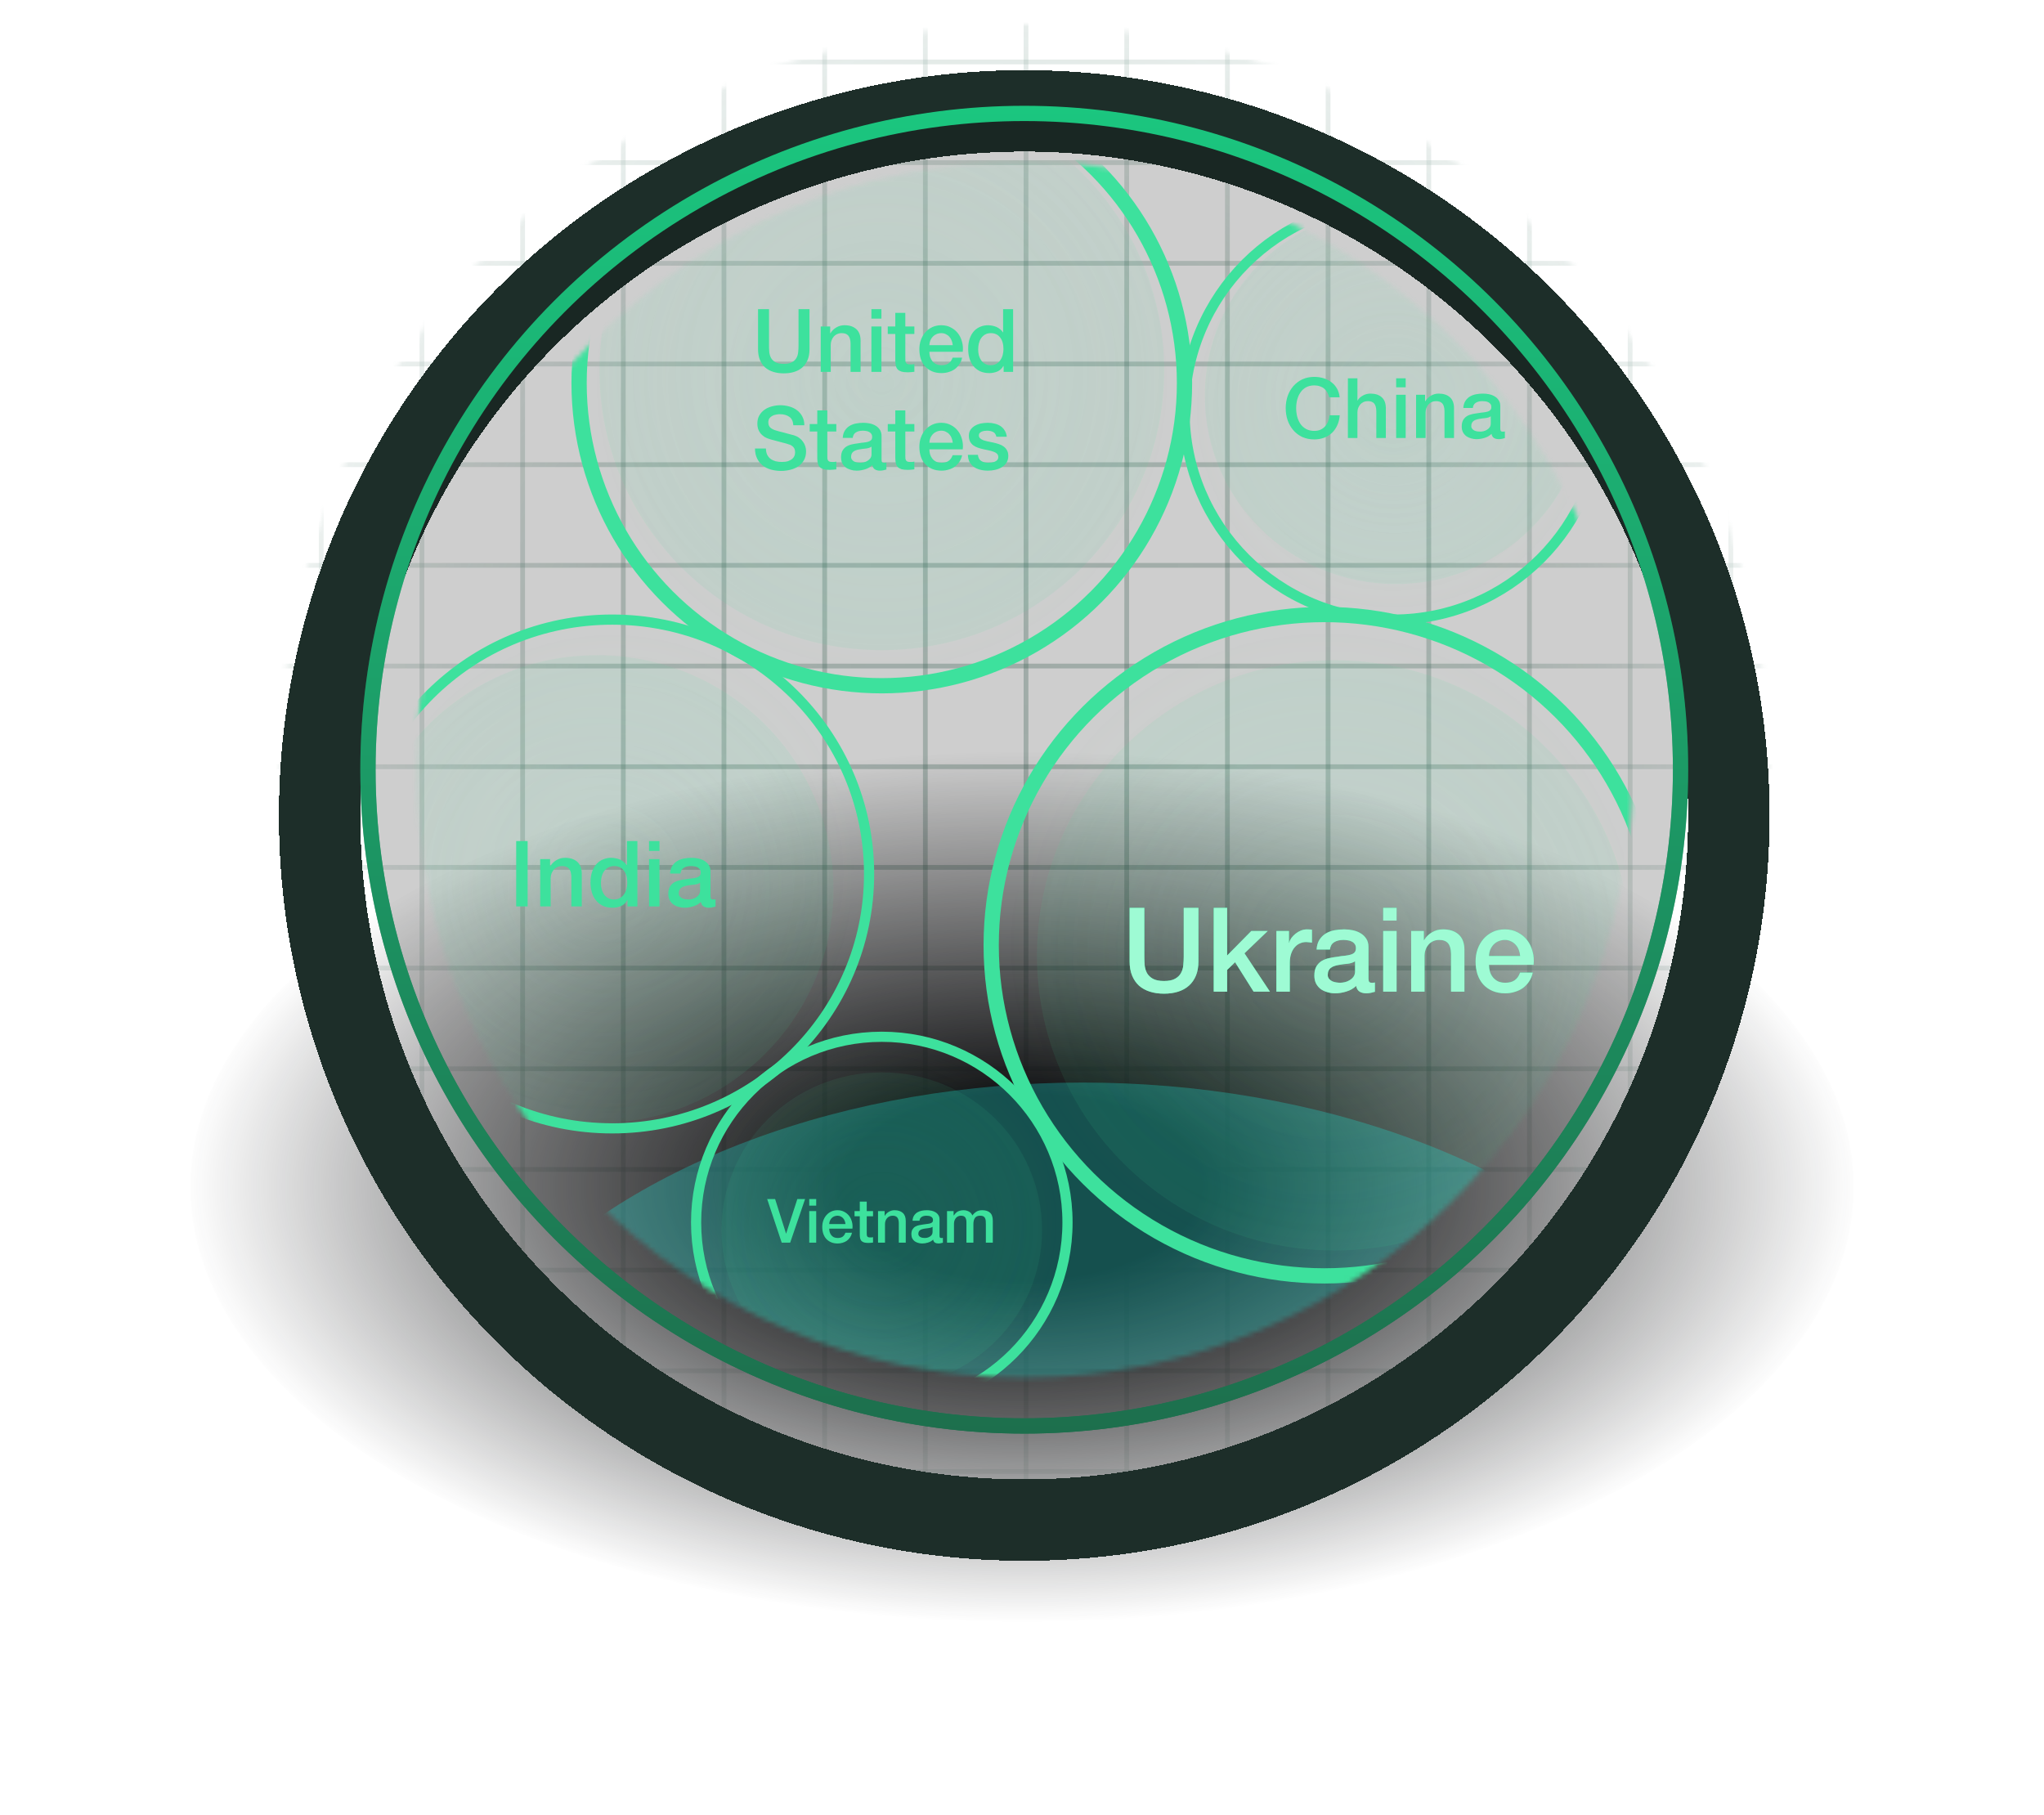 <svg width="419" height="372" viewBox="0 0 419 372" fill="none" xmlns="http://www.w3.org/2000/svg">
<mask id="mask0_15_1093" style="mask-type:alpha" maskUnits="userSpaceOnUse" x="57" y="5" width="306" height="306">
<circle cx="209.956" cy="157.784" r="152.784" fill="url(#paint0_radial_15_1093)"/>
</mask>
<g mask="url(#mask0_15_1093)">
<line opacity="0.3" x1="-28.34" y1="12.699" x2="448.024" y2="12.699" stroke="#3B6D5B" stroke-width="0.977"/>
<line opacity="0.3" x1="-28.34" y1="33.338" x2="448.024" y2="33.338" stroke="#3B6D5B" stroke-width="0.977"/>
<line opacity="0.3" x1="-28.34" y1="53.977" x2="448.024" y2="53.977" stroke="#3B6D5B" stroke-width="0.977"/>
<line opacity="0.3" x1="-28.34" y1="74.618" x2="448.024" y2="74.618" stroke="#3B6D5B" stroke-width="0.977"/>
<line opacity="0.3" x1="-28.34" y1="95.257" x2="448.024" y2="95.257" stroke="#3B6D5B" stroke-width="0.977"/>
<line opacity="0.3" x1="-28.34" y1="115.897" x2="448.024" y2="115.897" stroke="#3B6D5B" stroke-width="0.977"/>
<line opacity="0.3" x1="-28.34" y1="136.537" x2="448.024" y2="136.537" stroke="#3B6D5B" stroke-width="0.977"/>
<line opacity="0.3" x1="-28.34" y1="157.177" x2="448.024" y2="157.177" stroke="#3B6D5B" stroke-width="0.977"/>
<line opacity="0.3" x1="-28.34" y1="177.816" x2="448.024" y2="177.816" stroke="#3B6D5B" stroke-width="0.977"/>
<line opacity="0.3" x1="-28.34" y1="198.456" x2="448.024" y2="198.456" stroke="#3B6D5B" stroke-width="0.977"/>
<line opacity="0.3" x1="-28.34" y1="219.096" x2="448.024" y2="219.096" stroke="#3B6D5B" stroke-width="0.977"/>
<line opacity="0.3" x1="-28.34" y1="239.735" x2="448.024" y2="239.735" stroke="#3B6D5B" stroke-width="0.977"/>
<line opacity="0.3" x1="-28.34" y1="260.375" x2="448.024" y2="260.375" stroke="#3B6D5B" stroke-width="0.977"/>
<line opacity="0.3" x1="-28.34" y1="281.014" x2="448.024" y2="281.014" stroke="#3B6D5B" stroke-width="0.977"/>
<line opacity="0.3" x1="-28.34" y1="301.654" x2="448.024" y2="301.654" stroke="#3B6D5B" stroke-width="0.977"/>
<line opacity="0.3" x1="354.805" y1="-80.518" x2="354.805" y2="395.846" stroke="#3B6D5B" stroke-width="0.977"/>
<line opacity="0.3" x1="334.164" y1="-80.518" x2="334.164" y2="395.846" stroke="#3B6D5B" stroke-width="0.977"/>
<line opacity="0.3" x1="313.524" y1="-80.518" x2="313.524" y2="395.846" stroke="#3B6D5B" stroke-width="0.977"/>
<line opacity="0.3" x1="292.887" y1="-80.518" x2="292.887" y2="395.846" stroke="#3B6D5B" stroke-width="0.977"/>
<line opacity="0.3" x1="272.246" y1="-80.518" x2="272.246" y2="395.846" stroke="#3B6D5B" stroke-width="0.977"/>
<line opacity="0.3" x1="251.606" y1="-80.518" x2="251.606" y2="395.846" stroke="#3B6D5B" stroke-width="0.977"/>
<line opacity="0.3" x1="230.965" y1="-80.518" x2="230.965" y2="395.846" stroke="#3B6D5B" stroke-width="0.977"/>
<line opacity="0.3" x1="210.324" y1="-80.518" x2="210.324" y2="395.846" stroke="#3B6D5B" stroke-width="0.977"/>
<line opacity="0.3" x1="189.684" y1="-80.518" x2="189.684" y2="395.846" stroke="#3B6D5B" stroke-width="0.977"/>
<line opacity="0.3" x1="169.051" y1="-80.518" x2="169.051" y2="395.846" stroke="#3B6D5B" stroke-width="0.977"/>
<line opacity="0.3" x1="148.406" y1="-80.518" x2="148.406" y2="395.846" stroke="#3B6D5B" stroke-width="0.977"/>
<line opacity="0.3" x1="127.77" y1="-80.518" x2="127.77" y2="395.846" stroke="#3B6D5B" stroke-width="0.977"/>
<line opacity="0.3" x1="107.133" y1="-80.518" x2="107.133" y2="395.846" stroke="#3B6D5B" stroke-width="0.977"/>
<line opacity="0.3" x1="86.488" y1="-80.518" x2="86.488" y2="395.846" stroke="#3B6D5B" stroke-width="0.977"/>
<line opacity="0.3" x1="65.844" y1="-80.518" x2="65.844" y2="395.846" stroke="#3B6D5B" stroke-width="0.977"/>
</g>
<g filter="url(#filter0_f_15_1093)">
<ellipse cx="209.513" cy="243.302" rx="170.513" ry="89.168" fill="url(#paint1_radial_15_1093)"/>
</g>
<g filter="url(#filter1_d_15_1093)">
<circle cx="209.961" cy="157.784" r="144.441" stroke="#1D2E29" stroke-width="16.686" shape-rendering="crispEdges"/>
</g>
<circle cx="209.961" cy="157.784" r="134.534" fill="#0D0D0D" fill-opacity="0.2"/>
<circle cx="209.961" cy="157.784" r="134.534" stroke="url(#paint2_linear_15_1093)" stroke-width="3.129"/>
<circle cx="209.961" cy="157.784" r="134.534" stroke="url(#paint3_linear_15_1093)" stroke-width="3.129"/>
<mask id="mask1_15_1093" style="mask-type:alpha" maskUnits="userSpaceOnUse" x="85" y="33" width="250" height="250">
<circle cx="209.962" cy="157.784" r="124.626" fill="#D9D9D9"/>
</mask>
<g mask="url(#mask1_15_1093)">
<g opacity="0.3" filter="url(#filter2_f_15_1093)">
<ellipse cx="221.955" cy="310.568" rx="136.619" ry="88.646" fill="#19DED2"/>
</g>
<ellipse cx="271.493" cy="193.764" rx="68.31" ry="67.788" fill="url(#paint4_radial_15_1093)" fill-opacity="0.1" stroke="#3DE19D" stroke-width="3.129"/>
<ellipse cx="273.58" cy="195.85" rx="61.009" ry="60.488" fill="url(#paint5_radial_15_1093)" fill-opacity="0.1"/>
<path d="M231.567 186.117H234.574V196.122C234.574 196.699 234.598 197.285 234.646 197.878C234.71 198.471 234.87 199.008 235.127 199.489C235.4 199.954 235.8 200.339 236.33 200.644C236.875 200.949 237.636 201.101 238.615 201.101C239.593 201.101 240.346 200.949 240.875 200.644C241.421 200.339 241.821 199.954 242.078 199.489C242.351 199.008 242.511 198.471 242.559 197.878C242.623 197.285 242.655 196.699 242.655 196.122V186.117H245.662V197.108C245.662 198.215 245.493 199.177 245.157 199.994C244.82 200.812 244.339 201.502 243.714 202.063C243.104 202.608 242.367 203.017 241.501 203.29C240.635 203.562 239.673 203.698 238.615 203.698C237.556 203.698 236.594 203.562 235.728 203.29C234.862 203.017 234.117 202.608 233.492 202.063C232.882 201.502 232.409 200.812 232.072 199.994C231.736 199.177 231.567 198.215 231.567 197.108V186.117ZM248.805 186.117H251.547V195.882L256.501 190.855H259.869L255.106 195.425L260.326 203.29H256.982L253.182 197.253L251.547 198.84V203.29H248.805V186.117ZM261.651 190.855H264.225V193.26H264.273C264.353 192.923 264.505 192.595 264.73 192.274C264.97 191.953 265.251 191.665 265.572 191.408C265.908 191.135 266.277 190.919 266.678 190.759C267.079 190.598 267.488 190.518 267.905 190.518C268.225 190.518 268.442 190.526 268.554 190.542C268.682 190.558 268.811 190.574 268.939 190.59V193.236C268.746 193.204 268.546 193.18 268.337 193.164C268.145 193.132 267.953 193.116 267.76 193.116C267.295 193.116 266.854 193.212 266.437 193.404C266.037 193.581 265.684 193.853 265.379 194.222C265.074 194.575 264.834 195.016 264.658 195.545C264.481 196.074 264.393 196.683 264.393 197.373V203.29H261.651V190.855ZM280.521 200.524C280.521 200.86 280.561 201.101 280.641 201.245C280.738 201.389 280.914 201.462 281.171 201.462C281.251 201.462 281.347 201.462 281.459 201.462C281.571 201.462 281.7 201.446 281.844 201.414V203.314C281.748 203.346 281.62 203.378 281.459 203.41C281.315 203.458 281.163 203.498 281.002 203.53C280.842 203.562 280.682 203.586 280.521 203.602C280.361 203.618 280.225 203.626 280.112 203.626C279.551 203.626 279.086 203.514 278.717 203.29C278.349 203.065 278.108 202.672 277.996 202.111C277.451 202.64 276.777 203.025 275.975 203.265C275.19 203.506 274.428 203.626 273.691 203.626C273.129 203.626 272.592 203.546 272.079 203.386C271.566 203.241 271.109 203.025 270.708 202.736C270.323 202.432 270.011 202.055 269.77 201.606C269.546 201.141 269.433 200.604 269.433 199.994C269.433 199.225 269.57 198.599 269.842 198.118C270.131 197.637 270.5 197.261 270.949 196.988C271.414 196.715 271.927 196.523 272.488 196.411C273.065 196.282 273.642 196.186 274.22 196.122C274.717 196.026 275.19 195.962 275.639 195.93C276.088 195.882 276.481 195.809 276.817 195.713C277.17 195.617 277.443 195.473 277.635 195.28C277.843 195.072 277.948 194.767 277.948 194.366C277.948 194.014 277.859 193.725 277.683 193.5C277.523 193.276 277.314 193.108 277.058 192.995C276.817 192.867 276.545 192.787 276.24 192.755C275.935 192.707 275.647 192.683 275.374 192.683C274.604 192.683 273.971 192.843 273.474 193.164C272.977 193.484 272.696 193.982 272.632 194.655H269.89C269.938 193.853 270.131 193.188 270.468 192.659C270.804 192.13 271.229 191.705 271.742 191.384C272.271 191.063 272.865 190.839 273.522 190.71C274.18 190.582 274.853 190.518 275.542 190.518C276.152 190.518 276.753 190.582 277.346 190.71C277.94 190.839 278.469 191.047 278.934 191.336C279.415 191.624 279.8 192.001 280.088 192.466C280.377 192.915 280.521 193.468 280.521 194.126V200.524ZM277.779 197.06C277.362 197.333 276.849 197.501 276.24 197.565C275.631 197.613 275.021 197.694 274.412 197.806C274.123 197.854 273.843 197.926 273.57 198.022C273.298 198.102 273.057 198.223 272.849 198.383C272.64 198.527 272.472 198.728 272.344 198.984C272.231 199.225 272.175 199.521 272.175 199.874C272.175 200.179 272.263 200.435 272.44 200.644C272.616 200.852 272.825 201.021 273.065 201.149C273.322 201.261 273.594 201.341 273.883 201.389C274.188 201.438 274.46 201.462 274.701 201.462C275.005 201.462 275.334 201.422 275.687 201.341C276.04 201.261 276.368 201.125 276.673 200.932C276.994 200.74 277.258 200.5 277.467 200.211C277.675 199.906 277.779 199.537 277.779 199.105V197.06ZM283.544 186.117H286.286V188.714H283.544V186.117ZM283.544 190.855H286.286V203.29H283.544V190.855ZM289.273 190.855H291.871V192.683L291.919 192.731C292.336 192.041 292.881 191.504 293.554 191.119C294.228 190.718 294.973 190.518 295.791 190.518C297.154 190.518 298.228 190.871 299.014 191.576C299.8 192.282 300.193 193.34 300.193 194.751V203.29H297.451V195.473C297.419 194.495 297.21 193.789 296.825 193.356C296.44 192.907 295.839 192.683 295.021 192.683C294.556 192.683 294.14 192.771 293.771 192.947C293.402 193.108 293.089 193.34 292.833 193.645C292.576 193.933 292.376 194.278 292.231 194.679C292.087 195.08 292.015 195.505 292.015 195.954V203.29H289.273V190.855ZM311.622 195.978C311.59 195.545 311.494 195.128 311.334 194.727C311.189 194.326 310.981 193.982 310.708 193.693C310.452 193.388 310.131 193.148 309.746 192.971C309.378 192.779 308.961 192.683 308.496 192.683C308.015 192.683 307.574 192.771 307.173 192.947C306.788 193.108 306.451 193.34 306.163 193.645C305.89 193.933 305.666 194.278 305.489 194.679C305.329 195.08 305.241 195.513 305.225 195.978H311.622ZM305.225 197.782C305.225 198.263 305.289 198.728 305.417 199.177C305.561 199.626 305.77 200.019 306.042 200.355C306.315 200.692 306.66 200.965 307.077 201.173C307.494 201.365 307.991 201.462 308.568 201.462C309.37 201.462 310.011 201.293 310.492 200.957C310.989 200.604 311.358 200.083 311.598 199.393H314.196C314.052 200.067 313.803 200.668 313.45 201.197C313.098 201.726 312.673 202.175 312.176 202.544C311.679 202.897 311.117 203.161 310.492 203.338C309.883 203.53 309.241 203.626 308.568 203.626C307.59 203.626 306.724 203.466 305.97 203.145C305.217 202.825 304.575 202.376 304.046 201.798C303.533 201.221 303.14 200.532 302.868 199.73C302.611 198.928 302.483 198.046 302.483 197.084C302.483 196.202 302.619 195.368 302.892 194.583C303.18 193.781 303.581 193.084 304.094 192.49C304.623 191.881 305.257 191.4 305.994 191.047C306.732 190.694 307.566 190.518 308.496 190.518C309.474 190.518 310.348 190.727 311.117 191.143C311.903 191.544 312.552 192.081 313.066 192.755C313.579 193.428 313.947 194.206 314.172 195.088C314.412 195.954 314.477 196.852 314.364 197.782H305.225Z" fill="#3DE19D"/>
<path d="M231.567 186.117H234.574V196.122C234.574 196.699 234.598 197.285 234.646 197.878C234.71 198.471 234.87 199.008 235.127 199.489C235.4 199.954 235.8 200.339 236.33 200.644C236.875 200.949 237.636 201.101 238.615 201.101C239.593 201.101 240.346 200.949 240.875 200.644C241.421 200.339 241.821 199.954 242.078 199.489C242.351 199.008 242.511 198.471 242.559 197.878C242.623 197.285 242.655 196.699 242.655 196.122V186.117H245.662V197.108C245.662 198.215 245.493 199.177 245.157 199.994C244.82 200.812 244.339 201.502 243.714 202.063C243.104 202.608 242.367 203.017 241.501 203.29C240.635 203.562 239.673 203.698 238.615 203.698C237.556 203.698 236.594 203.562 235.728 203.29C234.862 203.017 234.117 202.608 233.492 202.063C232.882 201.502 232.409 200.812 232.072 199.994C231.736 199.177 231.567 198.215 231.567 197.108V186.117ZM248.805 186.117H251.547V195.882L256.501 190.855H259.869L255.106 195.425L260.326 203.29H256.982L253.182 197.253L251.547 198.84V203.29H248.805V186.117ZM261.651 190.855H264.225V193.26H264.273C264.353 192.923 264.505 192.595 264.73 192.274C264.97 191.953 265.251 191.665 265.572 191.408C265.908 191.135 266.277 190.919 266.678 190.759C267.079 190.598 267.488 190.518 267.905 190.518C268.225 190.518 268.442 190.526 268.554 190.542C268.682 190.558 268.811 190.574 268.939 190.59V193.236C268.746 193.204 268.546 193.18 268.337 193.164C268.145 193.132 267.953 193.116 267.76 193.116C267.295 193.116 266.854 193.212 266.437 193.404C266.037 193.581 265.684 193.853 265.379 194.222C265.074 194.575 264.834 195.016 264.658 195.545C264.481 196.074 264.393 196.683 264.393 197.373V203.29H261.651V190.855ZM280.521 200.524C280.521 200.86 280.561 201.101 280.641 201.245C280.738 201.389 280.914 201.462 281.171 201.462C281.251 201.462 281.347 201.462 281.459 201.462C281.571 201.462 281.7 201.446 281.844 201.414V203.314C281.748 203.346 281.62 203.378 281.459 203.41C281.315 203.458 281.163 203.498 281.002 203.53C280.842 203.562 280.682 203.586 280.521 203.602C280.361 203.618 280.225 203.626 280.112 203.626C279.551 203.626 279.086 203.514 278.717 203.29C278.349 203.065 278.108 202.672 277.996 202.111C277.451 202.64 276.777 203.025 275.975 203.265C275.19 203.506 274.428 203.626 273.691 203.626C273.129 203.626 272.592 203.546 272.079 203.386C271.566 203.241 271.109 203.025 270.708 202.736C270.323 202.432 270.011 202.055 269.77 201.606C269.546 201.141 269.433 200.604 269.433 199.994C269.433 199.225 269.57 198.599 269.842 198.118C270.131 197.637 270.5 197.261 270.949 196.988C271.414 196.715 271.927 196.523 272.488 196.411C273.065 196.282 273.642 196.186 274.22 196.122C274.717 196.026 275.19 195.962 275.639 195.93C276.088 195.882 276.481 195.809 276.817 195.713C277.17 195.617 277.443 195.473 277.635 195.28C277.843 195.072 277.948 194.767 277.948 194.366C277.948 194.014 277.859 193.725 277.683 193.5C277.523 193.276 277.314 193.108 277.058 192.995C276.817 192.867 276.545 192.787 276.24 192.755C275.935 192.707 275.647 192.683 275.374 192.683C274.604 192.683 273.971 192.843 273.474 193.164C272.977 193.484 272.696 193.982 272.632 194.655H269.89C269.938 193.853 270.131 193.188 270.468 192.659C270.804 192.13 271.229 191.705 271.742 191.384C272.271 191.063 272.865 190.839 273.522 190.71C274.18 190.582 274.853 190.518 275.542 190.518C276.152 190.518 276.753 190.582 277.346 190.71C277.94 190.839 278.469 191.047 278.934 191.336C279.415 191.624 279.8 192.001 280.088 192.466C280.377 192.915 280.521 193.468 280.521 194.126V200.524ZM277.779 197.06C277.362 197.333 276.849 197.501 276.24 197.565C275.631 197.613 275.021 197.694 274.412 197.806C274.123 197.854 273.843 197.926 273.57 198.022C273.298 198.102 273.057 198.223 272.849 198.383C272.64 198.527 272.472 198.728 272.344 198.984C272.231 199.225 272.175 199.521 272.175 199.874C272.175 200.179 272.263 200.435 272.44 200.644C272.616 200.852 272.825 201.021 273.065 201.149C273.322 201.261 273.594 201.341 273.883 201.389C274.188 201.438 274.46 201.462 274.701 201.462C275.005 201.462 275.334 201.422 275.687 201.341C276.04 201.261 276.368 201.125 276.673 200.932C276.994 200.74 277.258 200.5 277.467 200.211C277.675 199.906 277.779 199.537 277.779 199.105V197.06ZM283.544 186.117H286.286V188.714H283.544V186.117ZM283.544 190.855H286.286V203.29H283.544V190.855ZM289.273 190.855H291.871V192.683L291.919 192.731C292.336 192.041 292.881 191.504 293.554 191.119C294.228 190.718 294.973 190.518 295.791 190.518C297.154 190.518 298.228 190.871 299.014 191.576C299.8 192.282 300.193 193.34 300.193 194.751V203.29H297.451V195.473C297.419 194.495 297.21 193.789 296.825 193.356C296.44 192.907 295.839 192.683 295.021 192.683C294.556 192.683 294.14 192.771 293.771 192.947C293.402 193.108 293.089 193.34 292.833 193.645C292.576 193.933 292.376 194.278 292.231 194.679C292.087 195.08 292.015 195.505 292.015 195.954V203.29H289.273V190.855ZM311.622 195.978C311.59 195.545 311.494 195.128 311.334 194.727C311.189 194.326 310.981 193.982 310.708 193.693C310.452 193.388 310.131 193.148 309.746 192.971C309.378 192.779 308.961 192.683 308.496 192.683C308.015 192.683 307.574 192.771 307.173 192.947C306.788 193.108 306.451 193.34 306.163 193.645C305.89 193.933 305.666 194.278 305.489 194.679C305.329 195.08 305.241 195.513 305.225 195.978H311.622ZM305.225 197.782C305.225 198.263 305.289 198.728 305.417 199.177C305.561 199.626 305.77 200.019 306.042 200.355C306.315 200.692 306.66 200.965 307.077 201.173C307.494 201.365 307.991 201.462 308.568 201.462C309.37 201.462 310.011 201.293 310.492 200.957C310.989 200.604 311.358 200.083 311.598 199.393H314.196C314.052 200.067 313.803 200.668 313.45 201.197C313.098 201.726 312.673 202.175 312.176 202.544C311.679 202.897 311.117 203.161 310.492 203.338C309.883 203.53 309.241 203.626 308.568 203.626C307.59 203.626 306.724 203.466 305.97 203.145C305.217 202.825 304.575 202.376 304.046 201.798C303.533 201.221 303.14 200.532 302.868 199.73C302.611 198.928 302.483 198.046 302.483 197.084C302.483 196.202 302.619 195.368 302.892 194.583C303.18 193.781 303.581 193.084 304.094 192.49C304.623 191.881 305.257 191.4 305.994 191.047C306.732 190.694 307.566 190.518 308.496 190.518C309.474 190.518 310.348 190.727 311.117 191.143C311.903 191.544 312.552 192.081 313.066 192.755C313.579 193.428 313.947 194.206 314.172 195.088C314.412 195.954 314.477 196.852 314.364 197.782H305.225Z" fill="#9EFBD4"/>
<circle cx="180.759" cy="78.524" r="62.052" fill="url(#paint6_radial_15_1093)" fill-opacity="0.1" stroke="#3DE19D" stroke-width="3.129"/>
<ellipse cx="180.764" cy="75.917" rx="57.881" ry="57.359" fill="url(#paint7_radial_15_1093)" fill-opacity="0.1"/>
<path d="M155.392 63.378H157.642V70.867C157.642 71.299 157.66 71.737 157.696 72.181C157.744 72.625 157.864 73.027 158.056 73.387C158.26 73.735 158.56 74.023 158.956 74.251C159.364 74.479 159.934 74.593 160.666 74.593C161.398 74.593 161.962 74.479 162.358 74.251C162.766 74.023 163.066 73.735 163.258 73.387C163.462 73.027 163.582 72.625 163.618 72.181C163.666 71.737 163.69 71.299 163.69 70.867V63.378H165.94V71.605C165.94 72.433 165.814 73.153 165.562 73.765C165.31 74.377 164.95 74.893 164.482 75.313C164.026 75.721 163.474 76.027 162.826 76.231C162.178 76.435 161.458 76.537 160.666 76.537C159.874 76.537 159.154 76.435 158.506 76.231C157.858 76.027 157.3 75.721 156.832 75.313C156.376 74.893 156.022 74.377 155.77 73.765C155.518 73.153 155.392 72.433 155.392 71.605V63.378ZM168.239 66.924H170.183V68.292L170.219 68.328C170.531 67.812 170.939 67.41 171.443 67.122C171.947 66.822 172.505 66.672 173.117 66.672C174.137 66.672 174.941 66.936 175.529 67.464C176.117 67.992 176.411 68.784 176.411 69.841V76.231H174.359V70.38C174.335 69.648 174.179 69.121 173.891 68.796C173.603 68.46 173.153 68.292 172.541 68.292C172.193 68.292 171.881 68.358 171.605 68.49C171.329 68.61 171.095 68.784 170.903 69.012C170.711 69.228 170.561 69.487 170.453 69.787C170.345 70.087 170.291 70.404 170.291 70.74V76.231H168.239V66.924ZM178.629 63.378H180.681V65.322H178.629V63.378ZM178.629 66.924H180.681V76.231H178.629V66.924ZM181.981 66.924H183.529V64.134H185.581V66.924H187.435V68.454H185.581V73.423C185.581 73.639 185.587 73.825 185.599 73.981C185.623 74.137 185.665 74.269 185.725 74.377C185.797 74.485 185.899 74.569 186.031 74.629C186.163 74.677 186.343 74.701 186.571 74.701C186.715 74.701 186.859 74.701 187.003 74.701C187.147 74.689 187.291 74.665 187.435 74.629V76.213C187.207 76.237 186.985 76.261 186.769 76.285C186.553 76.309 186.331 76.321 186.103 76.321C185.563 76.321 185.125 76.273 184.789 76.177C184.465 76.069 184.207 75.919 184.015 75.727C183.835 75.523 183.709 75.271 183.637 74.971C183.577 74.671 183.541 74.329 183.529 73.945V68.454H181.981V66.924ZM195.302 70.758C195.278 70.434 195.206 70.123 195.086 69.823C194.978 69.522 194.822 69.264 194.618 69.048C194.426 68.82 194.186 68.64 193.898 68.508C193.622 68.364 193.31 68.292 192.962 68.292C192.601 68.292 192.271 68.358 191.971 68.49C191.683 68.61 191.431 68.784 191.215 69.012C191.011 69.228 190.843 69.487 190.711 69.787C190.591 70.087 190.525 70.41 190.513 70.758H195.302ZM190.513 72.109C190.513 72.469 190.561 72.817 190.657 73.153C190.765 73.489 190.921 73.783 191.125 74.035C191.329 74.287 191.587 74.491 191.899 74.647C192.211 74.791 192.583 74.863 193.016 74.863C193.616 74.863 194.096 74.737 194.456 74.485C194.828 74.221 195.104 73.831 195.284 73.315H197.228C197.12 73.819 196.934 74.269 196.67 74.665C196.406 75.061 196.088 75.397 195.716 75.673C195.344 75.937 194.924 76.135 194.456 76.267C194 76.411 193.52 76.483 193.016 76.483C192.283 76.483 191.635 76.363 191.071 76.123C190.507 75.883 190.027 75.547 189.631 75.115C189.247 74.683 188.953 74.167 188.749 73.567C188.557 72.967 188.461 72.307 188.461 71.587C188.461 70.927 188.563 70.302 188.767 69.715C188.983 69.115 189.283 68.592 189.667 68.148C190.063 67.692 190.537 67.332 191.089 67.068C191.641 66.804 192.265 66.672 192.962 66.672C193.694 66.672 194.348 66.828 194.924 67.14C195.512 67.44 195.998 67.842 196.382 68.346C196.766 68.85 197.042 69.433 197.21 70.093C197.39 70.74 197.438 71.412 197.354 72.109H190.513ZM207.68 76.231H205.736V74.971H205.7C205.424 75.511 205.022 75.901 204.494 76.141C203.966 76.369 203.408 76.483 202.82 76.483C202.088 76.483 201.446 76.357 200.894 76.105C200.354 75.841 199.904 75.487 199.544 75.043C199.184 74.599 198.914 74.077 198.734 73.477C198.554 72.865 198.464 72.211 198.464 71.514C198.464 70.674 198.578 69.948 198.806 69.337C199.034 68.724 199.334 68.22 199.706 67.824C200.09 67.428 200.522 67.14 201.002 66.96C201.494 66.768 201.992 66.672 202.496 66.672C202.784 66.672 203.078 66.702 203.378 66.762C203.678 66.81 203.966 66.894 204.242 67.014C204.518 67.134 204.77 67.29 204.998 67.482C205.238 67.662 205.436 67.878 205.592 68.13H205.628V63.378H207.68V76.231ZM200.516 71.677C200.516 72.073 200.564 72.463 200.66 72.847C200.768 73.231 200.924 73.573 201.128 73.873C201.344 74.173 201.614 74.413 201.938 74.593C202.262 74.773 202.646 74.863 203.09 74.863C203.546 74.863 203.936 74.767 204.26 74.575C204.596 74.383 204.866 74.131 205.07 73.819C205.286 73.507 205.442 73.159 205.538 72.775C205.646 72.379 205.7 71.977 205.7 71.569C205.7 70.537 205.466 69.733 204.998 69.156C204.542 68.58 203.918 68.292 203.126 68.292C202.646 68.292 202.238 68.394 201.902 68.598C201.578 68.79 201.308 69.048 201.092 69.373C200.888 69.684 200.738 70.044 200.642 70.453C200.558 70.849 200.516 71.257 200.516 71.677ZM157.012 91.947C157.012 92.439 157.096 92.859 157.264 93.207C157.432 93.555 157.666 93.843 157.966 94.071C158.266 94.287 158.608 94.449 158.992 94.557C159.388 94.653 159.814 94.701 160.27 94.701C160.762 94.701 161.182 94.647 161.53 94.539C161.878 94.419 162.16 94.269 162.376 94.089C162.592 93.909 162.748 93.705 162.844 93.477C162.94 93.237 162.988 92.997 162.988 92.757C162.988 92.265 162.874 91.905 162.646 91.677C162.43 91.436 162.19 91.269 161.926 91.172C161.47 91.004 160.936 90.849 160.324 90.704C159.724 90.549 158.98 90.35 158.092 90.111C157.54 89.966 157.078 89.781 156.706 89.552C156.346 89.312 156.058 89.048 155.842 88.76C155.626 88.472 155.47 88.166 155.374 87.842C155.29 87.518 155.248 87.188 155.248 86.852C155.248 86.204 155.38 85.646 155.644 85.178C155.92 84.698 156.28 84.302 156.724 83.99C157.168 83.678 157.672 83.45 158.236 83.306C158.8 83.15 159.37 83.072 159.946 83.072C160.618 83.072 161.248 83.162 161.836 83.342C162.436 83.51 162.958 83.768 163.402 84.116C163.858 84.464 164.218 84.896 164.482 85.412C164.746 85.916 164.878 86.504 164.878 87.176H162.628C162.568 86.348 162.286 85.766 161.782 85.43C161.278 85.082 160.636 84.908 159.856 84.908C159.592 84.908 159.322 84.938 159.046 84.998C158.77 85.046 158.518 85.136 158.29 85.268C158.062 85.388 157.87 85.556 157.714 85.772C157.57 85.988 157.498 86.258 157.498 86.582C157.498 87.038 157.636 87.398 157.912 87.662C158.2 87.914 158.572 88.106 159.028 88.238C159.076 88.25 159.262 88.304 159.586 88.4C159.922 88.484 160.294 88.58 160.702 88.688C161.11 88.796 161.506 88.904 161.89 89.012C162.286 89.109 162.568 89.18 162.736 89.228C163.156 89.361 163.522 89.54 163.834 89.769C164.146 89.996 164.404 90.26 164.608 90.561C164.824 90.849 164.98 91.16 165.076 91.496C165.184 91.833 165.238 92.169 165.238 92.505C165.238 93.225 165.088 93.843 164.788 94.359C164.5 94.863 164.116 95.277 163.636 95.601C163.156 95.925 162.61 96.159 161.998 96.303C161.386 96.459 160.762 96.537 160.126 96.537C159.394 96.537 158.704 96.447 158.056 96.267C157.408 96.087 156.844 95.811 156.364 95.439C155.884 95.067 155.5 94.593 155.212 94.017C154.924 93.429 154.774 92.739 154.762 91.947H157.012ZM165.984 86.924H167.532V84.134H169.584V86.924H171.438V88.454H169.584V93.423C169.584 93.639 169.59 93.825 169.602 93.981C169.626 94.137 169.668 94.269 169.728 94.377C169.8 94.485 169.902 94.569 170.034 94.629C170.166 94.677 170.346 94.701 170.574 94.701C170.718 94.701 170.862 94.701 171.006 94.701C171.15 94.689 171.294 94.665 171.438 94.629V96.213C171.21 96.237 170.988 96.261 170.772 96.285C170.556 96.309 170.334 96.321 170.106 96.321C169.566 96.321 169.128 96.273 168.792 96.177C168.468 96.069 168.21 95.919 168.018 95.727C167.838 95.523 167.712 95.271 167.64 94.971C167.58 94.671 167.544 94.329 167.532 93.945V88.454H165.984V86.924ZM180.709 94.161C180.709 94.413 180.739 94.593 180.799 94.701C180.871 94.809 181.003 94.863 181.195 94.863C181.255 94.863 181.327 94.863 181.411 94.863C181.495 94.863 181.591 94.851 181.699 94.827V96.249C181.627 96.273 181.531 96.297 181.411 96.321C181.303 96.357 181.189 96.387 181.069 96.411C180.949 96.435 180.829 96.453 180.709 96.465C180.589 96.477 180.487 96.483 180.403 96.483C179.983 96.483 179.635 96.399 179.359 96.231C179.083 96.063 178.903 95.769 178.819 95.349C178.411 95.745 177.907 96.033 177.307 96.213C176.719 96.393 176.149 96.483 175.597 96.483C175.177 96.483 174.775 96.423 174.391 96.303C174.007 96.195 173.665 96.033 173.365 95.817C173.077 95.589 172.843 95.307 172.663 94.971C172.495 94.623 172.411 94.221 172.411 93.765C172.411 93.189 172.513 92.721 172.717 92.361C172.933 92.001 173.209 91.719 173.545 91.514C173.893 91.311 174.277 91.166 174.697 91.082C175.129 90.987 175.561 90.915 175.993 90.867C176.365 90.794 176.719 90.746 177.055 90.722C177.391 90.686 177.685 90.632 177.937 90.561C178.201 90.489 178.405 90.38 178.549 90.237C178.705 90.081 178.783 89.853 178.783 89.552C178.783 89.288 178.717 89.072 178.585 88.904C178.465 88.736 178.309 88.61 178.117 88.526C177.937 88.43 177.733 88.37 177.505 88.346C177.277 88.31 177.061 88.292 176.857 88.292C176.281 88.292 175.807 88.412 175.435 88.652C175.063 88.892 174.853 89.264 174.805 89.769H172.753C172.789 89.168 172.933 88.67 173.185 88.274C173.437 87.878 173.755 87.56 174.139 87.32C174.535 87.08 174.979 86.912 175.471 86.816C175.963 86.72 176.467 86.672 176.983 86.672C177.439 86.672 177.889 86.72 178.333 86.816C178.777 86.912 179.173 87.068 179.521 87.284C179.881 87.5 180.169 87.782 180.385 88.13C180.601 88.466 180.709 88.88 180.709 89.373V94.161ZM178.657 91.569C178.345 91.772 177.961 91.899 177.505 91.947C177.049 91.983 176.593 92.043 176.137 92.127C175.921 92.163 175.711 92.217 175.507 92.289C175.303 92.349 175.123 92.439 174.967 92.559C174.811 92.667 174.685 92.817 174.589 93.009C174.505 93.189 174.463 93.411 174.463 93.675C174.463 93.903 174.529 94.095 174.661 94.251C174.793 94.407 174.949 94.533 175.129 94.629C175.321 94.713 175.525 94.773 175.741 94.809C175.969 94.845 176.173 94.863 176.353 94.863C176.581 94.863 176.827 94.833 177.091 94.773C177.355 94.713 177.601 94.611 177.829 94.467C178.069 94.323 178.267 94.143 178.423 93.927C178.579 93.699 178.657 93.423 178.657 93.099V91.569ZM181.981 86.924H183.529V84.134H185.581V86.924H187.435V88.454H185.581V93.423C185.581 93.639 185.587 93.825 185.599 93.981C185.623 94.137 185.665 94.269 185.725 94.377C185.797 94.485 185.899 94.569 186.031 94.629C186.163 94.677 186.343 94.701 186.571 94.701C186.715 94.701 186.859 94.701 187.003 94.701C187.147 94.689 187.291 94.665 187.435 94.629V96.213C187.207 96.237 186.985 96.261 186.769 96.285C186.553 96.309 186.331 96.321 186.103 96.321C185.563 96.321 185.125 96.273 184.789 96.177C184.465 96.069 184.207 95.919 184.015 95.727C183.835 95.523 183.709 95.271 183.637 94.971C183.577 94.671 183.541 94.329 183.529 93.945V88.454H181.981V86.924ZM195.302 90.758C195.278 90.434 195.206 90.123 195.086 89.823C194.978 89.522 194.822 89.264 194.618 89.048C194.426 88.82 194.186 88.64 193.898 88.508C193.622 88.364 193.31 88.292 192.962 88.292C192.601 88.292 192.271 88.358 191.971 88.49C191.683 88.61 191.431 88.784 191.215 89.012C191.011 89.228 190.843 89.487 190.711 89.787C190.591 90.087 190.525 90.41 190.513 90.758H195.302ZM190.513 92.109C190.513 92.469 190.561 92.817 190.657 93.153C190.765 93.489 190.921 93.783 191.125 94.035C191.329 94.287 191.587 94.491 191.899 94.647C192.211 94.791 192.583 94.863 193.016 94.863C193.616 94.863 194.096 94.737 194.456 94.485C194.828 94.221 195.104 93.831 195.284 93.315H197.228C197.12 93.819 196.934 94.269 196.67 94.665C196.406 95.061 196.088 95.397 195.716 95.673C195.344 95.937 194.924 96.135 194.456 96.267C194 96.411 193.52 96.483 193.016 96.483C192.283 96.483 191.635 96.363 191.071 96.123C190.507 95.883 190.027 95.547 189.631 95.115C189.247 94.683 188.953 94.167 188.749 93.567C188.557 92.967 188.461 92.307 188.461 91.587C188.461 90.927 188.563 90.302 188.767 89.715C188.983 89.115 189.283 88.592 189.667 88.148C190.063 87.692 190.537 87.332 191.089 87.068C191.641 86.804 192.265 86.672 192.962 86.672C193.694 86.672 194.348 86.828 194.924 87.14C195.512 87.44 195.998 87.842 196.382 88.346C196.766 88.85 197.042 89.433 197.21 90.093C197.39 90.74 197.438 91.412 197.354 92.109H190.513ZM200.462 93.243C200.522 93.843 200.75 94.263 201.146 94.503C201.542 94.743 202.016 94.863 202.568 94.863C202.76 94.863 202.976 94.851 203.216 94.827C203.468 94.791 203.702 94.731 203.918 94.647C204.134 94.563 204.308 94.443 204.44 94.287C204.584 94.119 204.65 93.903 204.638 93.639C204.626 93.375 204.53 93.159 204.35 92.991C204.17 92.823 203.936 92.691 203.648 92.595C203.372 92.487 203.054 92.397 202.694 92.325C202.334 92.253 201.968 92.175 201.596 92.091C201.212 92.007 200.84 91.905 200.48 91.784C200.132 91.665 199.814 91.502 199.526 91.299C199.25 91.094 199.028 90.837 198.86 90.525C198.692 90.201 198.608 89.805 198.608 89.337C198.608 88.832 198.728 88.412 198.968 88.076C199.22 87.728 199.532 87.452 199.904 87.248C200.288 87.032 200.708 86.882 201.164 86.798C201.632 86.714 202.076 86.672 202.496 86.672C202.976 86.672 203.432 86.726 203.864 86.834C204.308 86.93 204.704 87.092 205.052 87.32C205.412 87.548 205.706 87.848 205.934 88.22C206.174 88.58 206.324 89.018 206.384 89.534H204.242C204.146 89.042 203.918 88.712 203.558 88.544C203.21 88.376 202.808 88.292 202.352 88.292C202.208 88.292 202.034 88.304 201.83 88.328C201.638 88.352 201.452 88.4 201.272 88.472C201.104 88.532 200.96 88.628 200.84 88.76C200.72 88.88 200.66 89.042 200.66 89.246C200.66 89.499 200.744 89.703 200.912 89.859C201.092 90.014 201.32 90.147 201.596 90.254C201.884 90.35 202.208 90.434 202.568 90.507C202.928 90.579 203.3 90.656 203.684 90.74C204.056 90.825 204.422 90.927 204.782 91.046C205.142 91.166 205.46 91.329 205.736 91.532C206.024 91.737 206.252 91.995 206.42 92.307C206.6 92.619 206.69 93.003 206.69 93.459C206.69 94.011 206.564 94.479 206.312 94.863C206.06 95.247 205.73 95.559 205.322 95.799C204.926 96.039 204.482 96.213 203.99 96.321C203.498 96.429 203.012 96.483 202.532 96.483C201.944 96.483 201.398 96.417 200.894 96.285C200.402 96.153 199.97 95.955 199.598 95.691C199.238 95.415 198.95 95.079 198.734 94.683C198.53 94.275 198.422 93.795 198.41 93.243H200.462Z" fill="#3DE19D"/>
<ellipse cx="125.487" cy="179.163" rx="52.666" ry="52.145" fill="url(#paint8_radial_15_1093)" fill-opacity="0.1" stroke="#3DE19D" stroke-width="2.086"/>
<ellipse cx="122.358" cy="182.292" rx="48.495" ry="47.973" fill="url(#paint9_radial_15_1093)" fill-opacity="0.1"/>
<path d="M105.813 172.415H108.159V185.818H105.813V172.415ZM110.737 176.113H112.764V177.539L112.802 177.577C113.127 177.039 113.553 176.62 114.078 176.319C114.604 176.006 115.186 175.85 115.824 175.85C116.888 175.85 117.726 176.125 118.34 176.676C118.953 177.226 119.26 178.052 119.26 179.154V185.818H117.12V179.717C117.094 178.954 116.932 178.403 116.631 178.065C116.331 177.715 115.862 177.539 115.224 177.539C114.861 177.539 114.535 177.608 114.247 177.746C113.96 177.871 113.716 178.052 113.515 178.29C113.315 178.516 113.159 178.785 113.046 179.097C112.933 179.41 112.877 179.742 112.877 180.092V185.818H110.737V176.113ZM130.658 185.818H128.631V184.504H128.593C128.306 185.067 127.886 185.474 127.336 185.724C126.785 185.962 126.203 186.081 125.59 186.081C124.826 186.081 124.157 185.949 123.581 185.686C123.018 185.411 122.549 185.042 122.173 184.579C121.798 184.116 121.516 183.571 121.329 182.946C121.141 182.307 121.047 181.625 121.047 180.9C121.047 180.024 121.166 179.266 121.404 178.628C121.641 177.99 121.954 177.464 122.342 177.051C122.743 176.638 123.193 176.338 123.694 176.15C124.207 175.95 124.726 175.85 125.252 175.85C125.552 175.85 125.859 175.881 126.172 175.944C126.485 175.994 126.785 176.081 127.073 176.207C127.361 176.332 127.623 176.494 127.861 176.695C128.112 176.882 128.318 177.108 128.481 177.37H128.518V172.415H130.658V185.818ZM123.187 181.069C123.187 181.482 123.237 181.888 123.337 182.289C123.45 182.689 123.613 183.046 123.825 183.359C124.051 183.672 124.332 183.922 124.67 184.11C125.008 184.297 125.408 184.391 125.871 184.391C126.347 184.391 126.754 184.291 127.092 184.091C127.442 183.891 127.724 183.628 127.936 183.302C128.162 182.977 128.324 182.614 128.424 182.214C128.537 181.801 128.593 181.381 128.593 180.956C128.593 179.88 128.349 179.041 127.861 178.44C127.386 177.84 126.735 177.539 125.909 177.539C125.408 177.539 124.983 177.646 124.632 177.858C124.295 178.059 124.013 178.328 123.788 178.666C123.575 178.991 123.419 179.367 123.318 179.792C123.231 180.205 123.187 180.631 123.187 181.069ZM133.049 172.415H135.189V174.442H133.049V172.415ZM133.049 176.113H135.189V185.818H133.049V176.113ZM145.649 183.659C145.649 183.922 145.68 184.11 145.742 184.222C145.818 184.335 145.955 184.391 146.155 184.391C146.218 184.391 146.293 184.391 146.381 184.391C146.468 184.391 146.568 184.379 146.681 184.354V185.837C146.606 185.862 146.506 185.887 146.381 185.912C146.268 185.949 146.149 185.981 146.024 186.006C145.899 186.031 145.774 186.049 145.649 186.062C145.523 186.074 145.417 186.081 145.329 186.081C144.891 186.081 144.529 185.993 144.241 185.818C143.953 185.643 143.765 185.336 143.678 184.898C143.252 185.311 142.726 185.611 142.101 185.799C141.487 185.987 140.893 186.081 140.317 186.081C139.879 186.081 139.46 186.018 139.06 185.893C138.659 185.78 138.302 185.611 137.99 185.386C137.689 185.148 137.445 184.854 137.257 184.504C137.082 184.141 136.995 183.722 136.995 183.246C136.995 182.645 137.101 182.157 137.314 181.782C137.539 181.406 137.827 181.112 138.177 180.9C138.54 180.687 138.941 180.537 139.379 180.449C139.829 180.349 140.28 180.274 140.73 180.224C141.118 180.149 141.487 180.099 141.838 180.074C142.188 180.036 142.495 179.98 142.758 179.905C143.033 179.83 143.246 179.717 143.396 179.567C143.559 179.404 143.64 179.166 143.64 178.853C143.64 178.578 143.571 178.353 143.433 178.178C143.308 178.002 143.146 177.871 142.945 177.783C142.758 177.683 142.545 177.621 142.307 177.596C142.069 177.558 141.844 177.539 141.631 177.539C141.031 177.539 140.536 177.665 140.148 177.915C139.76 178.165 139.541 178.553 139.491 179.079H137.351C137.389 178.453 137.539 177.934 137.802 177.521C138.065 177.108 138.396 176.776 138.797 176.526C139.21 176.275 139.673 176.1 140.186 176C140.699 175.9 141.225 175.85 141.763 175.85C142.238 175.85 142.708 175.9 143.171 176C143.634 176.1 144.047 176.263 144.41 176.488C144.785 176.713 145.085 177.007 145.311 177.37C145.536 177.721 145.649 178.153 145.649 178.666V183.659ZM143.509 180.956C143.183 181.169 142.783 181.3 142.307 181.35C141.832 181.388 141.356 181.45 140.88 181.538C140.655 181.575 140.436 181.632 140.223 181.707C140.011 181.769 139.823 181.863 139.66 181.988C139.498 182.101 139.366 182.257 139.266 182.458C139.178 182.645 139.135 182.877 139.135 183.152C139.135 183.39 139.204 183.59 139.341 183.753C139.479 183.916 139.642 184.047 139.829 184.147C140.029 184.235 140.242 184.297 140.467 184.335C140.705 184.372 140.918 184.391 141.106 184.391C141.344 184.391 141.6 184.36 141.875 184.297C142.151 184.235 142.407 184.128 142.645 183.978C142.895 183.828 143.102 183.64 143.265 183.415C143.427 183.177 143.509 182.889 143.509 182.552V180.956Z" fill="#3DE19D"/>
<circle cx="285.575" cy="84.26" r="42.759" fill="url(#paint10_radial_15_1093)" fill-opacity="0.1" stroke="#3DE19D" stroke-width="2.086"/>
<ellipse cx="286.089" cy="81.131" rx="39.109" ry="38.587" fill="url(#paint11_radial_15_1093)" fill-opacity="0.1"/>
<path d="M272.47 81.441C272.378 81.087 272.253 80.761 272.093 80.464C271.933 80.167 271.727 79.91 271.476 79.693C271.224 79.476 270.927 79.31 270.585 79.196C270.253 79.07 269.865 79.007 269.419 79.007C268.768 79.007 268.202 79.139 267.722 79.402C267.254 79.664 266.871 80.019 266.574 80.464C266.277 80.898 266.054 81.396 265.905 81.956C265.768 82.515 265.7 83.087 265.7 83.669C265.7 84.252 265.768 84.823 265.905 85.383C266.054 85.943 266.277 86.446 266.574 86.892C266.871 87.326 267.254 87.674 267.722 87.937C268.202 88.2 268.768 88.332 269.419 88.332C269.899 88.332 270.322 88.251 270.687 88.091C271.053 87.92 271.367 87.692 271.63 87.406C271.893 87.109 272.099 86.766 272.247 86.377C272.396 85.989 272.493 85.572 272.538 85.126H274.63C274.584 85.858 274.424 86.526 274.15 87.132C273.887 87.737 273.527 88.263 273.07 88.709C272.613 89.143 272.076 89.48 271.459 89.72C270.842 89.96 270.162 90.08 269.419 90.08C268.505 90.08 267.682 89.914 266.951 89.583C266.231 89.24 265.62 88.777 265.117 88.194C264.614 87.612 264.226 86.932 263.951 86.155C263.689 85.378 263.557 84.549 263.557 83.669C263.557 82.801 263.689 81.978 263.951 81.201C264.226 80.424 264.614 79.744 265.117 79.162C265.62 78.579 266.231 78.116 266.951 77.773C267.682 77.431 268.505 77.259 269.419 77.259C270.105 77.259 270.75 77.356 271.356 77.55C271.961 77.733 272.493 78.008 272.95 78.373C273.418 78.728 273.795 79.162 274.081 79.676C274.367 80.19 274.544 80.778 274.612 81.441H272.47ZM276.304 77.55H278.258V82.093H278.292C278.532 81.693 278.886 81.361 279.355 81.099C279.835 80.824 280.366 80.687 280.949 80.687C281.92 80.687 282.685 80.939 283.245 81.441C283.805 81.944 284.085 82.698 284.085 83.704V89.788H282.131V84.218C282.108 83.521 281.96 83.018 281.686 82.71C281.411 82.39 280.983 82.23 280.4 82.23C280.069 82.23 279.772 82.293 279.509 82.418C279.246 82.532 279.023 82.698 278.84 82.915C278.658 83.121 278.515 83.367 278.412 83.652C278.309 83.938 278.258 84.241 278.258 84.561V89.788H276.304V77.55ZM286.197 77.55H288.151V79.402H286.197V77.55ZM286.197 80.927H288.151V89.788H286.197V80.927ZM290.28 80.927H292.131V82.23L292.165 82.264C292.462 81.773 292.851 81.39 293.331 81.116C293.811 80.83 294.342 80.687 294.925 80.687C295.896 80.687 296.662 80.939 297.222 81.441C297.781 81.944 298.061 82.698 298.061 83.704V89.788H296.108V84.218C296.085 83.521 295.936 83.018 295.662 82.71C295.388 82.39 294.959 82.23 294.376 82.23C294.045 82.23 293.748 82.293 293.485 82.418C293.222 82.532 292.999 82.698 292.817 82.915C292.634 83.121 292.491 83.367 292.388 83.652C292.285 83.938 292.234 84.241 292.234 84.561V89.788H290.28V80.927ZM307.543 87.817C307.543 88.057 307.572 88.229 307.629 88.332C307.698 88.434 307.823 88.486 308.006 88.486C308.063 88.486 308.132 88.486 308.212 88.486C308.292 88.486 308.383 88.474 308.486 88.451V89.805C308.418 89.828 308.326 89.851 308.212 89.874C308.109 89.908 308.001 89.937 307.886 89.96C307.772 89.983 307.658 90 307.543 90.011C307.429 90.023 307.332 90.028 307.252 90.028C306.852 90.028 306.521 89.948 306.258 89.788C305.995 89.628 305.824 89.348 305.744 88.948C305.355 89.326 304.875 89.6 304.304 89.771C303.744 89.943 303.201 90.028 302.676 90.028C302.276 90.028 301.893 89.971 301.527 89.857C301.162 89.754 300.836 89.6 300.55 89.394C300.276 89.177 300.053 88.909 299.882 88.588C299.722 88.257 299.642 87.874 299.642 87.44C299.642 86.892 299.739 86.446 299.933 86.103C300.139 85.76 300.402 85.492 300.722 85.298C301.053 85.103 301.419 84.966 301.819 84.886C302.23 84.795 302.642 84.726 303.053 84.681C303.407 84.612 303.744 84.566 304.064 84.544C304.384 84.509 304.664 84.458 304.904 84.389C305.155 84.321 305.35 84.218 305.487 84.081C305.635 83.932 305.71 83.715 305.71 83.43C305.71 83.178 305.647 82.972 305.521 82.812C305.407 82.653 305.258 82.532 305.075 82.453C304.904 82.361 304.71 82.304 304.493 82.281C304.275 82.247 304.07 82.23 303.876 82.23C303.327 82.23 302.876 82.344 302.522 82.573C302.167 82.801 301.967 83.155 301.922 83.635H299.968C300.002 83.064 300.139 82.59 300.379 82.213C300.619 81.835 300.922 81.533 301.287 81.304C301.665 81.076 302.087 80.916 302.556 80.824C303.024 80.733 303.504 80.687 303.996 80.687C304.43 80.687 304.858 80.733 305.281 80.824C305.704 80.916 306.081 81.064 306.412 81.27C306.755 81.475 307.029 81.744 307.235 82.075C307.441 82.395 307.543 82.79 307.543 83.258V87.817ZM305.59 85.349C305.292 85.543 304.927 85.663 304.493 85.709C304.058 85.743 303.624 85.8 303.19 85.88C302.984 85.915 302.784 85.966 302.59 86.035C302.396 86.092 302.224 86.178 302.076 86.292C301.927 86.395 301.807 86.537 301.716 86.72C301.636 86.892 301.596 87.103 301.596 87.355C301.596 87.572 301.659 87.754 301.785 87.903C301.91 88.052 302.059 88.171 302.23 88.263C302.413 88.343 302.607 88.4 302.813 88.434C303.03 88.469 303.224 88.486 303.396 88.486C303.613 88.486 303.847 88.457 304.098 88.4C304.35 88.343 304.584 88.246 304.801 88.109C305.03 87.972 305.218 87.8 305.367 87.594C305.515 87.377 305.59 87.115 305.59 86.806V85.349Z" fill="#3DE19D"/>
<circle cx="180.761" cy="250.602" r="38.066" fill="url(#paint12_radial_15_1093)" fill-opacity="0.1" stroke="#3DE19D" stroke-width="2.086"/>
<ellipse cx="180.761" cy="252.167" rx="32.851" ry="32.33" fill="url(#paint13_radial_15_1093)" fill-opacity="0.1"/>
<path d="M157.263 245.802H158.89L161.13 252.873H161.155L163.445 245.802H165.035L161.981 254.737H160.242L157.263 245.802ZM165.887 245.802H167.314V247.153H165.887V245.802ZM165.887 248.267H167.314V254.737H165.887V248.267ZM173.311 250.933C173.294 250.708 173.244 250.491 173.161 250.282C173.085 250.073 172.977 249.894 172.835 249.744C172.702 249.585 172.535 249.46 172.335 249.368C172.143 249.268 171.926 249.218 171.684 249.218C171.434 249.218 171.204 249.264 170.996 249.356C170.795 249.439 170.62 249.56 170.47 249.719C170.328 249.869 170.211 250.048 170.119 250.257C170.036 250.466 169.99 250.691 169.982 250.933H173.311ZM169.982 251.871C169.982 252.122 170.015 252.364 170.082 252.597C170.157 252.831 170.266 253.035 170.407 253.211C170.549 253.386 170.729 253.528 170.945 253.636C171.162 253.736 171.421 253.786 171.721 253.786C172.139 253.786 172.472 253.699 172.723 253.523C172.981 253.34 173.173 253.069 173.298 252.71H174.65C174.575 253.06 174.445 253.373 174.262 253.649C174.078 253.924 173.857 254.157 173.599 254.349C173.34 254.533 173.048 254.671 172.723 254.762C172.406 254.862 172.072 254.913 171.721 254.913C171.212 254.913 170.762 254.829 170.37 254.662C169.978 254.495 169.644 254.262 169.369 253.961C169.102 253.661 168.897 253.302 168.755 252.885C168.622 252.468 168.555 252.009 168.555 251.508C168.555 251.05 168.626 250.616 168.768 250.207C168.918 249.79 169.127 249.427 169.394 249.118C169.669 248.801 169.999 248.551 170.382 248.367C170.766 248.184 171.2 248.092 171.684 248.092C172.193 248.092 172.647 248.2 173.048 248.417C173.457 248.626 173.795 248.905 174.062 249.256C174.329 249.606 174.521 250.011 174.637 250.47C174.762 250.92 174.796 251.388 174.737 251.871H169.982ZM175.171 248.267H176.248V246.327H177.674V248.267H178.963V249.331H177.674V252.785C177.674 252.935 177.678 253.064 177.687 253.173C177.703 253.281 177.733 253.373 177.774 253.448C177.824 253.523 177.895 253.582 177.987 253.623C178.079 253.657 178.204 253.674 178.363 253.674C178.463 253.674 178.563 253.674 178.663 253.674C178.763 253.665 178.863 253.649 178.963 253.623V254.725C178.805 254.741 178.65 254.758 178.5 254.775C178.35 254.792 178.196 254.8 178.037 254.8C177.662 254.8 177.357 254.767 177.124 254.7C176.898 254.625 176.719 254.52 176.585 254.387C176.46 254.245 176.373 254.07 176.323 253.861C176.281 253.653 176.256 253.415 176.248 253.148V249.331H175.171V248.267ZM179.99 248.267H181.341V249.218L181.366 249.243C181.583 248.885 181.867 248.605 182.217 248.405C182.568 248.196 182.956 248.092 183.381 248.092C184.09 248.092 184.649 248.276 185.058 248.643C185.467 249.01 185.671 249.56 185.671 250.295V254.737H184.245V250.67C184.228 250.161 184.119 249.794 183.919 249.569C183.719 249.335 183.406 249.218 182.981 249.218C182.739 249.218 182.522 249.264 182.33 249.356C182.138 249.439 181.975 249.56 181.842 249.719C181.708 249.869 181.604 250.048 181.529 250.257C181.454 250.466 181.416 250.687 181.416 250.92V254.737H179.99V248.267ZM192.595 253.298C192.595 253.473 192.615 253.598 192.657 253.674C192.707 253.749 192.799 253.786 192.933 253.786C192.974 253.786 193.024 253.786 193.083 253.786C193.141 253.786 193.208 253.778 193.283 253.761V254.75C193.233 254.767 193.166 254.783 193.083 254.8C193.008 254.825 192.928 254.846 192.845 254.862C192.761 254.879 192.678 254.892 192.595 254.9C192.511 254.908 192.44 254.913 192.382 254.913C192.09 254.913 191.848 254.854 191.656 254.737C191.464 254.621 191.339 254.416 191.281 254.124C190.997 254.399 190.646 254.6 190.229 254.725C189.821 254.85 189.424 254.913 189.04 254.913C188.748 254.913 188.469 254.871 188.202 254.787C187.935 254.712 187.697 254.6 187.489 254.449C187.288 254.291 187.126 254.095 187.001 253.861C186.884 253.619 186.825 253.34 186.825 253.023C186.825 252.622 186.896 252.297 187.038 252.047C187.188 251.796 187.38 251.6 187.614 251.458C187.856 251.317 188.123 251.216 188.415 251.158C188.715 251.091 189.015 251.041 189.316 251.008C189.574 250.958 189.821 250.924 190.054 250.908C190.288 250.883 190.492 250.845 190.667 250.795C190.851 250.745 190.993 250.67 191.093 250.57C191.201 250.461 191.256 250.303 191.256 250.094C191.256 249.911 191.21 249.761 191.118 249.644C191.034 249.527 190.926 249.439 190.792 249.381C190.667 249.314 190.526 249.273 190.367 249.256C190.208 249.231 190.058 249.218 189.916 249.218C189.516 249.218 189.186 249.302 188.928 249.469C188.669 249.635 188.523 249.894 188.49 250.245H187.063C187.088 249.827 187.188 249.481 187.363 249.206C187.539 248.93 187.76 248.709 188.027 248.543C188.302 248.376 188.611 248.259 188.953 248.192C189.295 248.125 189.645 248.092 190.004 248.092C190.321 248.092 190.634 248.125 190.943 248.192C191.251 248.259 191.527 248.367 191.769 248.517C192.019 248.668 192.219 248.864 192.369 249.106C192.52 249.339 192.595 249.627 192.595 249.969V253.298ZM191.168 251.496C190.951 251.638 190.684 251.725 190.367 251.759C190.05 251.784 189.733 251.826 189.416 251.884C189.266 251.909 189.12 251.947 188.978 251.997C188.836 252.038 188.711 252.101 188.602 252.184C188.494 252.259 188.406 252.364 188.34 252.497C188.281 252.622 188.252 252.777 188.252 252.96C188.252 253.119 188.298 253.252 188.39 253.361C188.481 253.469 188.59 253.557 188.715 253.623C188.849 253.682 188.99 253.724 189.141 253.749C189.299 253.774 189.441 253.786 189.566 253.786C189.725 253.786 189.896 253.765 190.079 253.724C190.263 253.682 190.434 253.611 190.592 253.511C190.759 253.411 190.897 253.286 191.005 253.135C191.114 252.977 191.168 252.785 191.168 252.56V251.496ZM194.13 248.267H195.481V249.168H195.519C195.627 249.01 195.744 248.864 195.869 248.73C195.994 248.597 196.132 248.484 196.282 248.392C196.441 248.301 196.62 248.23 196.82 248.18C197.021 248.121 197.25 248.092 197.509 248.092C197.901 248.092 198.264 248.18 198.597 248.355C198.94 248.53 199.182 248.801 199.323 249.168C199.565 248.835 199.845 248.572 200.162 248.38C200.479 248.188 200.875 248.092 201.351 248.092C202.035 248.092 202.565 248.259 202.94 248.593C203.324 248.926 203.516 249.485 203.516 250.27V254.737H202.089V250.958C202.089 250.699 202.081 250.466 202.064 250.257C202.047 250.04 201.997 249.857 201.914 249.706C201.839 249.548 201.722 249.427 201.563 249.343C201.405 249.26 201.188 249.218 200.913 249.218C200.429 249.218 200.078 249.368 199.861 249.669C199.645 249.969 199.536 250.395 199.536 250.945V254.737H198.109V250.582C198.109 250.132 198.026 249.794 197.859 249.569C197.701 249.335 197.404 249.218 196.971 249.218C196.787 249.218 196.608 249.256 196.432 249.331C196.266 249.406 196.115 249.514 195.982 249.656C195.857 249.798 195.752 249.973 195.669 250.182C195.594 250.391 195.556 250.628 195.556 250.895V254.737H194.13V248.267Z" fill="#3DE19D"/>
</g>
<defs>
<filter id="filter0_f_15_1093" x="0.063" y="115.198" width="418.9" height="256.208" filterUnits="userSpaceOnUse" color-interpolation-filters="sRGB">
<feFlood flood-opacity="0" result="BackgroundImageFix"/>
<feBlend mode="normal" in="SourceGraphic" in2="BackgroundImageFix" result="shape"/>
<feGaussianBlur stdDeviation="19.468" result="effect1_foregroundBlur_15_1093"/>
</filter>
<filter id="filter1_d_15_1093" x="43.619" y="0.828" width="332.684" height="332.684" filterUnits="userSpaceOnUse" color-interpolation-filters="sRGB">
<feFlood flood-opacity="0" result="BackgroundImageFix"/>
<feColorMatrix in="SourceAlpha" type="matrix" values="0 0 0 0 0 0 0 0 0 0 0 0 0 0 0 0 0 0 127 0" result="hardAlpha"/>
<feOffset dy="9.386"/>
<feGaussianBlur stdDeviation="6.779"/>
<feComposite in2="hardAlpha" operator="out"/>
<feColorMatrix type="matrix" values="0 0 0 0 0 0 0 0 0 0 0 0 0 0 0 0 0 0 0.08 0"/>
<feBlend mode="normal" in2="BackgroundImageFix" result="effect1_dropShadow_15_1093"/>
<feBlend mode="normal" in="SourceGraphic" in2="effect1_dropShadow_15_1093" result="shape"/>
</filter>
<filter id="filter2_f_15_1093" x="-39.812" y="96.775" width="523.534" height="427.587" filterUnits="userSpaceOnUse" color-interpolation-filters="sRGB">
<feFlood flood-opacity="0" result="BackgroundImageFix"/>
<feBlend mode="normal" in="SourceGraphic" in2="BackgroundImageFix" result="shape"/>
<feGaussianBlur stdDeviation="62.574" result="effect1_foregroundBlur_15_1093"/>
</filter>
<radialGradient id="paint0_radial_15_1093" cx="0" cy="0" r="1" gradientUnits="userSpaceOnUse" gradientTransform="translate(209.956 147.392) rotate(90) scale(188.993)">
<stop stop-color="#767575"/>
<stop offset="0.479" stop-color="#848484" stop-opacity="0.854"/>
<stop offset="1" stop-color="#D9D9D9" stop-opacity="0"/>
</radialGradient>
<radialGradient id="paint1_radial_15_1093" cx="0" cy="0" r="1" gradientUnits="userSpaceOnUse" gradientTransform="translate(209.513 243.302) rotate(90) scale(89.168 170.513)">
<stop offset="0.214" stop-color="#161719"/>
<stop offset="1" stop-color="#161719" stop-opacity="0"/>
</radialGradient>
<linearGradient id="paint2_linear_15_1093" x1="209.961" y1="21.686" x2="209.961" y2="293.882" gradientUnits="userSpaceOnUse">
<stop stop-color="#1D6F4D" stop-opacity="0"/>
<stop offset="1" stop-color="#1D6F4D"/>
</linearGradient>
<linearGradient id="paint3_linear_15_1093" x1="209.961" y1="21.686" x2="209.961" y2="293.882" gradientUnits="userSpaceOnUse">
<stop stop-color="#1BC67F"/>
<stop offset="1" stop-color="#1D6F4D"/>
</linearGradient>
<radialGradient id="paint4_radial_15_1093" cx="0" cy="0" r="1" gradientUnits="userSpaceOnUse" gradientTransform="translate(271.493 193.764) rotate(90) scale(67.788 68.31)">
<stop stop-color="#3DE19D"/>
<stop offset="1" stop-color="#3DE19D" stop-opacity="0"/>
</radialGradient>
<radialGradient id="paint5_radial_15_1093" cx="0" cy="0" r="1" gradientUnits="userSpaceOnUse" gradientTransform="translate(273.58 195.85) rotate(90) scale(60.488 61.009)">
<stop stop-color="#3DE19D" stop-opacity="0"/>
<stop offset="1" stop-color="#3DE19D" stop-opacity="0.78"/>
</radialGradient>
<radialGradient id="paint6_radial_15_1093" cx="0" cy="0" r="1" gradientUnits="userSpaceOnUse" gradientTransform="translate(180.759 78.524) rotate(90) scale(62.052)">
<stop stop-color="#3DE19D"/>
<stop offset="1" stop-color="#3DE19D" stop-opacity="0"/>
</radialGradient>
<radialGradient id="paint7_radial_15_1093" cx="0" cy="0" r="1" gradientUnits="userSpaceOnUse" gradientTransform="translate(180.764 75.917) rotate(90) scale(57.359 57.881)">
<stop stop-color="#3DE19D" stop-opacity="0"/>
<stop offset="1" stop-color="#3DE19D" stop-opacity="0.78"/>
</radialGradient>
<radialGradient id="paint8_radial_15_1093" cx="0" cy="0" r="1" gradientUnits="userSpaceOnUse" gradientTransform="translate(125.487 179.163) rotate(90) scale(52.145 52.666)">
<stop stop-color="#3DE19D"/>
<stop offset="1" stop-color="#3DE19D" stop-opacity="0"/>
</radialGradient>
<radialGradient id="paint9_radial_15_1093" cx="0" cy="0" r="1" gradientUnits="userSpaceOnUse" gradientTransform="translate(122.358 182.292) rotate(90) scale(47.973 48.495)">
<stop stop-color="#3DE19D" stop-opacity="0"/>
<stop offset="1" stop-color="#3DE19D" stop-opacity="0.78"/>
</radialGradient>
<radialGradient id="paint10_radial_15_1093" cx="0" cy="0" r="1" gradientUnits="userSpaceOnUse" gradientTransform="translate(285.575 84.26) rotate(90) scale(42.759)">
<stop stop-color="#3DE19D"/>
<stop offset="1" stop-color="#3DE19D" stop-opacity="0"/>
</radialGradient>
<radialGradient id="paint11_radial_15_1093" cx="0" cy="0" r="1" gradientUnits="userSpaceOnUse" gradientTransform="translate(286.089 81.131) rotate(90) scale(38.587 39.109)">
<stop stop-color="#3DE19D" stop-opacity="0"/>
<stop offset="1" stop-color="#3DE19D" stop-opacity="0.78"/>
</radialGradient>
<radialGradient id="paint12_radial_15_1093" cx="0" cy="0" r="1" gradientUnits="userSpaceOnUse" gradientTransform="translate(180.761 250.602) rotate(90) scale(38.066)">
<stop stop-color="#3DE19D"/>
<stop offset="1" stop-color="#3DE19D" stop-opacity="0"/>
</radialGradient>
<radialGradient id="paint13_radial_15_1093" cx="0" cy="0" r="1" gradientUnits="userSpaceOnUse" gradientTransform="translate(180.761 252.167) rotate(90) scale(32.33 32.851)">
<stop stop-color="#3DE19D" stop-opacity="0"/>
<stop offset="1" stop-color="#3DE19D" stop-opacity="0.78"/>
</radialGradient>
</defs>
</svg>
